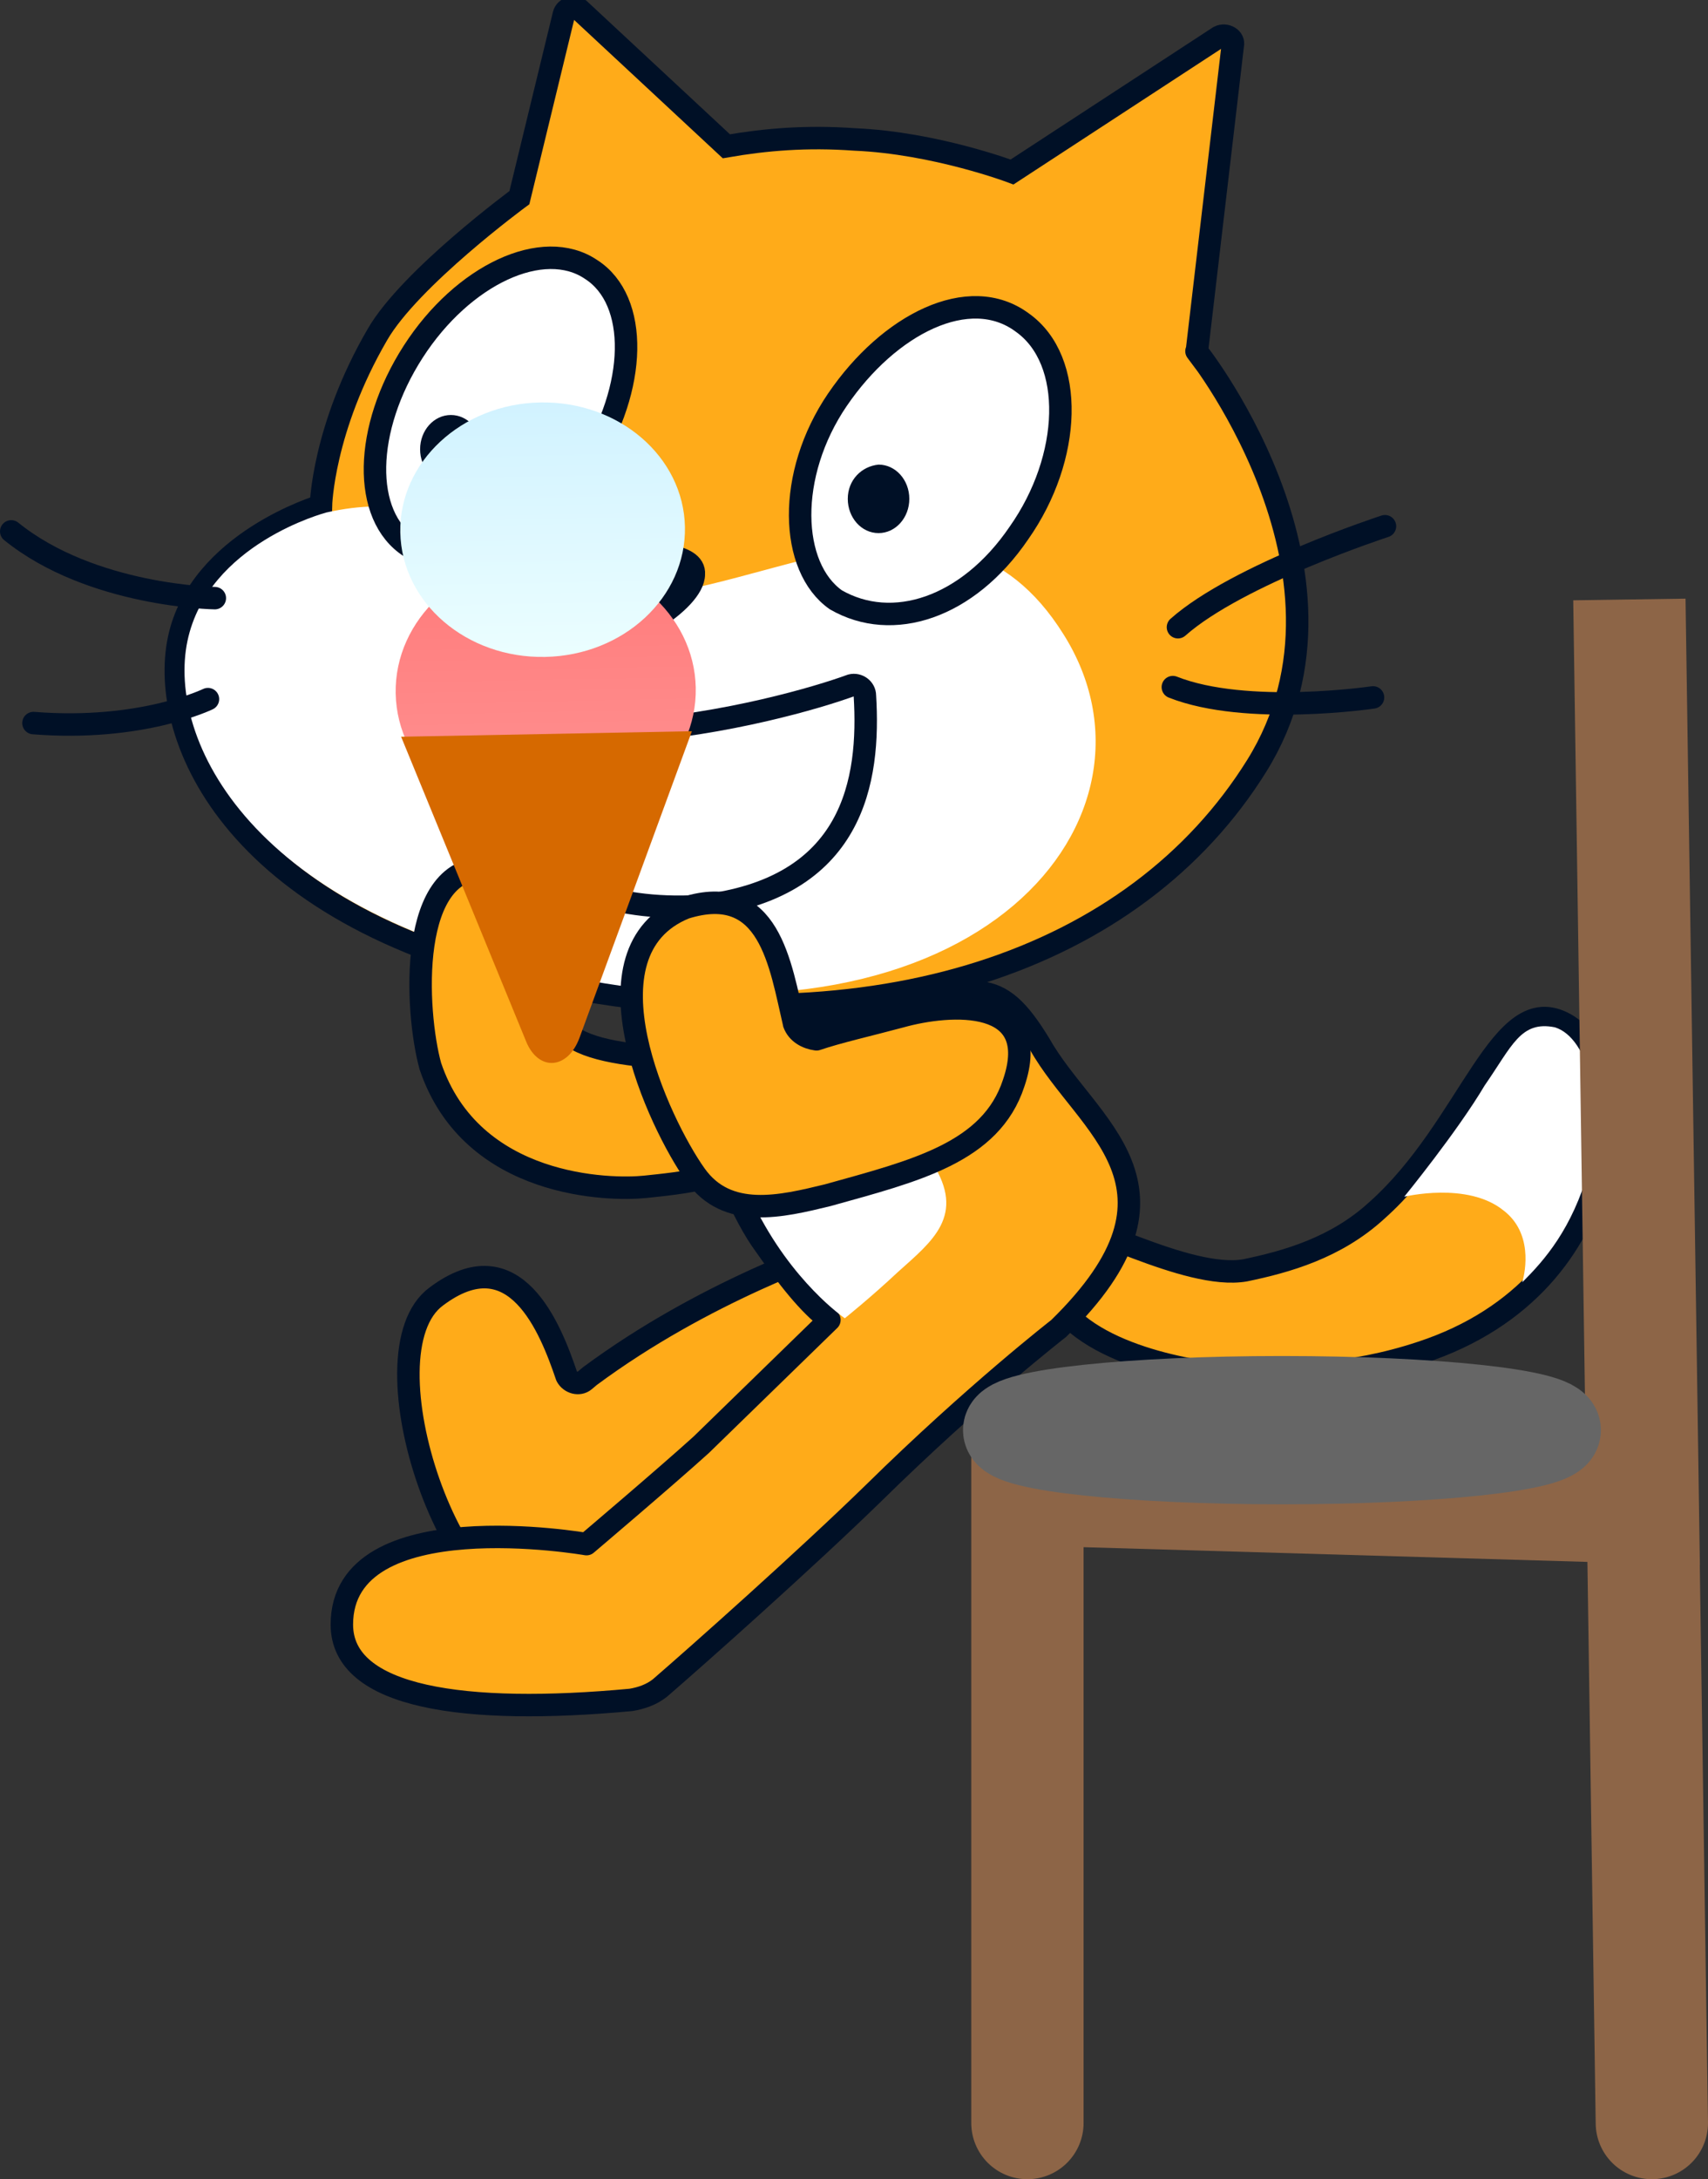 <svg version="1.1" xmlns="http://www.w3.org/2000/svg" xmlns:xlink="http://www.w3.org/1999/xlink" width="38.021" height="48.489" viewBox="0,0,38.021,48.489"><rect x="0" y="0" width="38.021" height="48.489" fill="#333333" stroke="none"/><defs><linearGradient x1="205.325" y1="159.883" x2="205.438" y2="165.852" gradientUnits="userSpaceOnUse" id="color-1"><stop offset="0" stop-color="#ff7a7a"/><stop offset="1" stop-color="#ff9393"/></linearGradient><linearGradient x1="205.26" y1="156.456" x2="205.367" y2="162.117" gradientUnits="userSpaceOnUse" id="color-2"><stop offset="0" stop-color="#d1f2ff"/><stop offset="1" stop-color="#ebfeff"/></linearGradient></defs><g transform="translate(-193.234,-147.5)"><g data-paper-data="{&quot;isPaintingLayer&quot;:true}" stroke-miterlimit="10" stroke-dasharray="" stroke-dashoffset="0" style="mix-blend-mode: normal"><g data-paper-data="{&quot;index&quot;:null}" fill-rule="evenodd" stroke-width="0.5"><g data-paper-data="{&quot;index&quot;:null}"><path d="M216.838,174.738c0.343,-0.19 2.818,1.257 4.113,1.028c0.914,-0.19 2.018,-0.495 2.932,-1.333c2.095,-1.866 2.742,-4.951 4.189,-4.151c1.485,0.8 1.447,5.789 -3.199,7.312c-1.599,0.533 -3.047,0.533 -4.227,0.495c-0.305,0 -2.932,-0.267 -3.846,-1.561c-0.914,-1.295 -0.267,-1.638 0.038,-1.79z" fill="#ffab19" stroke="#001026" stroke-linecap="round" stroke-linejoin="round"/><path d="M226.283,171.653c0.609,-0.876 0.8,-1.447 1.561,-1.295c0.762,0.229 1.142,1.828 0.762,3.161c-0.381,1.333 -0.99,2.018 -1.485,2.513c0.076,-0.267 0.229,-1.104 -0.419,-1.599c-0.8,-0.647 -2.209,-0.305 -2.209,-0.305c0,0 1.181,-1.447 1.79,-2.475z" fill="#ffffff" stroke="none" stroke-linecap="butt" stroke-linejoin="miter"/></g><path d="M212.416,175.026c0.75,-0.256 2.077,-0.141 2.195,1.449c0.16,1.856 -2.009,2.448 -2.918,2.729c-0.909,0.282 -1.41,0.389 -3.05,1.223c-0.657,0.323 -1.396,0.823 -1.787,1.104c-0.143,0.132 -0.254,0.286 -0.304,0.485c-0.078,0.367 -0.242,1.048 -1.098,1.321c-2.079,0.468 -4.216,-5.735 -2.507,-6.99c1.753,-1.316 2.541,0.712 2.901,1.773c0.079,0.151 0.278,0.201 0.398,0.1l0.12,-0.101c2.536,-1.878 5.278,-2.806 6.051,-3.093z" data-paper-data="{&quot;index&quot;:null}" fill="#ffab19" stroke="#001026" stroke-linecap="round" stroke-linejoin="round"/><g data-paper-data="{&quot;index&quot;:null}"><path d="M211.697,176.87c-0.457,-0.343 -0.914,-0.914 -1.523,-1.79c-0.495,-0.724 -1.028,-2.133 -1.028,-2.133c-0.343,-0.952 -0.571,-2.78 0.685,-2.742c0.838,0.038 1.599,-0.076 2.894,-0.267c2.285,-0.457 2.704,-0.762 3.656,0.8c1.028,1.828 3.656,3.161 0.419,6.322c0,0 -1.866,1.447 -4.113,3.656c-1.523,1.485 -3.923,3.618 -4.76,4.341c-0.19,0.152 -0.419,0.229 -0.647,0.267c-3.694,0.343 -6.436,-0.038 -6.436,-1.676c0,-2.742 5.446,-1.79 5.446,-1.79c0,0 1.752,-1.485 2.552,-2.209z" fill="#ffab19" stroke="#001026" stroke-linecap="round" stroke-linejoin="round"/><path d="M212.04,176.832c0,0 -1.181,-0.8 -2.018,-2.513c0,0 -0.724,-0.952 0.914,-1.98c1.714,-1.104 2.361,0.114 3.047,1.028c0.762,1.181 0,1.752 -0.762,2.437c-0.609,0.571 -1.181,1.028 -1.181,1.028z" fill="#ffffff" stroke="none" stroke-linecap="butt" stroke-linejoin="miter"/></g><g data-paper-data="{&quot;index&quot;:null}"><path d="M209.403,150.755c0.876,-0.152 1.79,-0.229 2.856,-0.152c1.79,0.076 3.504,0.724 3.504,0.724l4.608,-3.009c0.152,-0.076 0.343,0.038 0.305,0.19l-0.8,6.817c-0.228,-0.305 4.037,4.875 1.333,9.216c-2.704,4.341 -8.454,6.284 -15.614,4.875c-7.16,-1.409 -8.835,-5.522 -8.378,-7.693c0.457,-2.171 3.161,-2.97 3.161,-2.97c0,0 0.038,-1.714 1.257,-3.808c0.724,-1.257 3.161,-3.047 3.161,-3.047l0.99,-4.075c0.038,-0.152 0.228,-0.19 0.343,-0.114z" fill="#ffab19" stroke="#001026" stroke-linecap="butt" stroke-linejoin="miter"/><path d="M200.491,158.905c3.237,-0.724 3.542,1.676 6.284,1.866c3.199,0.229 7.578,-3.237 10.13,0.838c2.552,4.037 -1.828,9.521 -11.044,7.617c-7.083,-1.371 -8.911,-5.293 -8.454,-7.464c0.457,-2.171 3.085,-2.856 3.085,-2.856z" fill="#ffffff" stroke="none" stroke-linecap="butt" stroke-linejoin="miter"/><path d="M212.487,162.979c0.114,1.866 -0.228,4.303 -3.694,4.684c-3.999,0.229 -5.446,-2.628 -5.789,-3.656c-0.076,-0.19 0.076,-0.381 0.267,-0.343c0.571,0.114 1.79,0.229 3.846,0.114c2.285,-0.152 4.341,-0.762 5.065,-1.028c0.152,-0.038 0.305,0.076 0.305,0.229z" fill="#ffffff" stroke="#001026" stroke-linecap="round" stroke-linejoin="round"/><path d="M198.016,160.809c0,0 -2.742,-0.038 -4.532,-1.485" fill="none" stroke="#001026" stroke-linecap="round" stroke-linejoin="round"/><path d="M197.863,163.056c0,0 -1.485,0.724 -3.884,0.533" fill="none" stroke="#001026" stroke-linecap="round" stroke-linejoin="round"/><path d="M206.927,159.781c0.762,0 1.79,0.038 1.752,0.495c0,0.609 -1.599,1.561 -2.285,1.485c-0.609,-0.038 -1.181,-1.104 -1.142,-1.638c0.038,-0.267 0.876,-0.343 1.676,-0.343z" fill="#001026" stroke="#001026" stroke-linecap="round" stroke-linejoin="round"/><path d="M219.456,161.456c1.333,-1.181 4.608,-2.247 4.608,-2.247" fill="none" stroke="#001026" stroke-linecap="round" stroke-linejoin="round"/><path d="M223.798,163.018c0,0 -2.818,0.419 -4.456,-0.229" fill="none" stroke="#001026" stroke-linecap="round" stroke-linejoin="round"/><g><path d="M206.394,153.497c1.066,0.685 1.028,2.628 -0.076,4.341c-1.142,1.714 -2.894,2.513 -3.961,1.828c-1.066,-0.685 -1.028,-2.628 0.076,-4.341c1.104,-1.714 2.894,-2.552 3.961,-1.828z" fill="#ffffff" stroke="#001026" stroke-linecap="round" stroke-linejoin="round"/><path d="M202.586,157.496c0,-0.419 0.305,-0.762 0.685,-0.762c0.381,0 0.685,0.343 0.685,0.762c0,0.419 -0.305,0.762 -0.685,0.762c-0.381,0 -0.685,-0.343 -0.685,-0.762" fill="#001026" stroke="none" stroke-linecap="butt" stroke-linejoin="miter"/></g><g><path d="M211.878,156.391c1.142,-1.676 2.932,-2.59 4.113,-1.714c1.181,0.838 1.104,3.009 -0.076,4.684c-1.142,1.676 -2.818,2.209 -4.075,1.485c-1.028,-0.724 -1.104,-2.78 0.038,-4.456z" fill="#ffffff" stroke="#001026" stroke-linecap="round" stroke-linejoin="round"/><path d="M212.106,158.6c0,-0.419 0.305,-0.724 0.685,-0.762c0.381,0 0.685,0.343 0.685,0.762c0,0.419 -0.305,0.762 -0.685,0.762c-0.381,0 -0.685,-0.343 -0.685,-0.762" fill="#001026" stroke="none" stroke-linecap="butt" stroke-linejoin="miter"/></g></g><path d="M209.584,171.072c0.859,0.086 1.544,1.217 0.788,1.97c-0.726,0.673 -2.024,0.786 -2.781,0.866c-0.758,0.079 -3.855,0.044 -4.777,-2.685c-0.332,-1.198 -0.53,-4.547 1.324,-4.397c1.854,0.15 1.564,2.134 1.599,3.348c0.015,1.025 3.606,0.863 3.847,0.899z" data-paper-data="{&quot;index&quot;:null}" fill="#ffab19" stroke="#001026" stroke-linecap="round" stroke-linejoin="round"/><path d="M210.91,170.275c0.077,0.208 0.28,0.321 0.5,0.351c0.47,-0.161 1.183,-0.322 1.867,-0.506c1.13,-0.316 3.176,-0.435 2.522,1.48c-0.505,1.547 -2.194,1.952 -4.138,2.494c-1.029,0.25 -2.242,0.548 -2.95,-0.457c-0.803,-1.13 -2.613,-4.965 -0.228,-5.936c1.885,-0.59 2.118,1.254 2.428,2.574z" data-paper-data="{&quot;index&quot;:null}" fill="#ffab19" stroke="#001026" stroke-linecap="round" stroke-linejoin="round"/></g><g data-paper-data="{&quot;index&quot;:null}" fill-rule="nonzero" stroke-linejoin="miter"><path d="M216.105,194.739v-14.1l13.7,0.4l-0.3,-20.2l0.5,33.9" data-paper-data="{&quot;index&quot;:null}" fill="none" stroke="#8d6547" stroke-width="2.5" stroke-linecap="round"/><path d="M227.871,179.322c0,0.359 -2.731,0.65 -6.1,0.65c-3.369,0 -6.1,-0.291 -6.1,-0.65c0,-0.359 2.731,-0.65 6.1,-0.65c3.369,0 6.1,0.291 6.1,0.65z" data-paper-data="{&quot;index&quot;:null}" fill="#4c4c4c" stroke="#666666" stroke-width="2" stroke-linecap="butt"/></g><g data-paper-data="{&quot;index&quot;:null}" fill-rule="nonzero" stroke-width="0" stroke-linecap="butt" stroke-linejoin="miter"><path d="M208.722,162.804c0.031,1.648 -1.439,3.013 -3.283,3.048c-1.845,0.035 -3.365,-1.273 -3.397,-2.921c-0.031,-1.648 1.439,-3.013 3.283,-3.048c1.845,-0.035 3.365,1.273 3.397,2.921z" fill="url(#color-1)" stroke="none"/><path d="M208.481,159.226c0.03,1.563 -1.365,2.858 -3.114,2.891c-1.75,0.033 -3.192,-1.207 -3.222,-2.771c-0.03,-1.563 1.365,-2.858 3.114,-2.891c1.75,-0.033 3.192,1.207 3.222,2.771z" fill="url(#color-2)" stroke="none"/><path d="M204.946,170.673c-0.592,-1.443 -2.783,-6.78 -2.783,-6.78l6.473,-0.123c0,0 -1.96,5.344 -2.501,6.819c-0.26,0.709 -0.912,0.76 -1.19,0.083z" fill="#d66900" stroke="#000000"/></g></g></g></svg>
